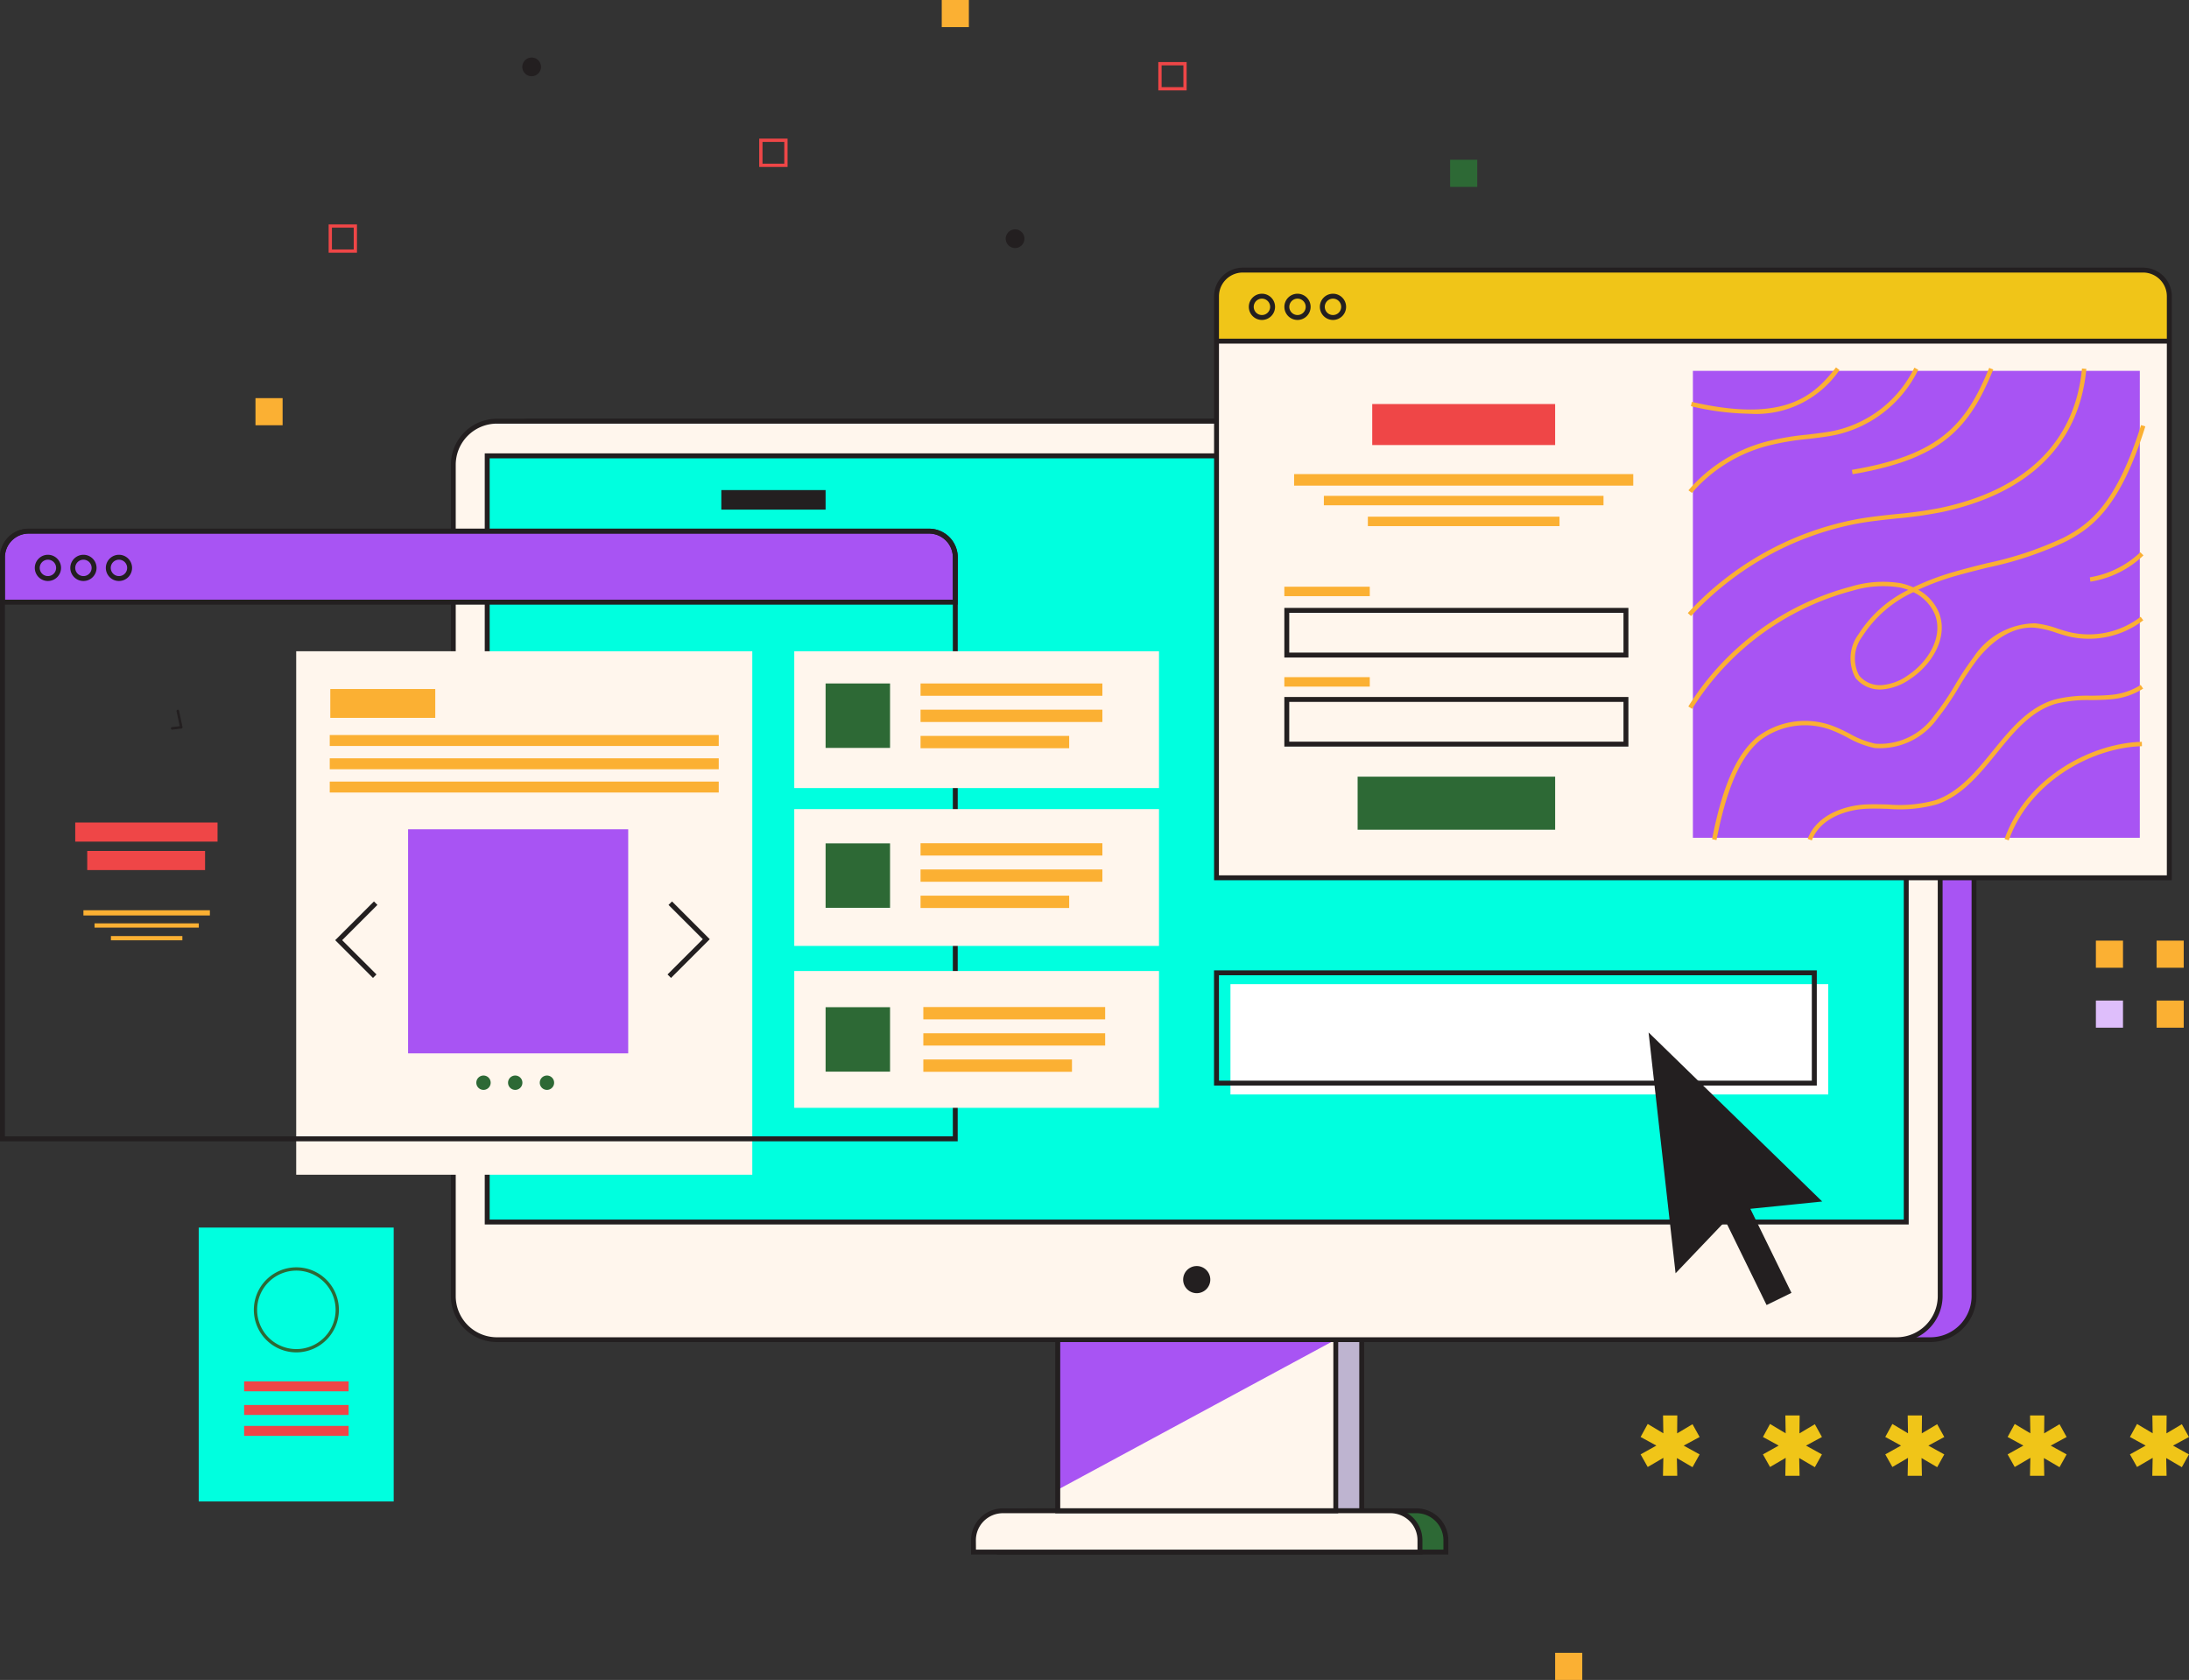 <svg xmlns="http://www.w3.org/2000/svg" xmlns:xlink="http://www.w3.org/1999/xlink" width="154.055" height="118.247" viewBox="0 0 154.055 118.247">
  <rect x="0" y="0" width="154.055" height="118.247" fill="#333333" stroke="none"/>
  <defs>
    <clipPath id="clip-path">
      <rect id="Rectángulo_403233" data-name="Rectángulo 403233" width="154.055" height="118.247" fill="none"/>
    </clipPath>
  </defs>
  <g id="Grupo_1101541" data-name="Grupo 1101541" transform="translate(0 -0.005)">
    <g id="Grupo_1101540" data-name="Grupo 1101540" transform="translate(0 0.005)" clip-path="url(#clip-path)">
      <path id="Trazado_879024" data-name="Trazado 879024" d="M1404.889,250.658a3.091,3.091,0,1,1-3.091-3.091,3.091,3.091,0,0,1,3.091,3.091" transform="translate(-1273.504 -225.407)" fill="#231f20"/>
      <path id="Trazado_879025" data-name="Trazado 879025" d="M1543.019,250.658a3.091,3.091,0,1,1-3.091-3.091,3.091,3.091,0,0,1,3.091,3.091" transform="translate(-1399.269 -225.407)" fill="#231f20"/>
      <path id="Trazado_879026" data-name="Trazado 879026" d="M1336.808,319.723a3.091,3.091,0,1,1-3.091-3.091,3.091,3.091,0,0,1,3.091,3.091" transform="translate(-1211.517 -288.29)" fill="#231f20"/>
      <path id="Trazado_879027" data-name="Trazado 879027" d="M1474.938,319.723a3.091,3.091,0,1,1-3.091-3.091,3.091,3.091,0,0,1,3.091,3.091" transform="translate(-1337.282 -288.29)" fill="#231f20"/>
      <path id="Trazado_879028" data-name="Trazado 879028" d="M1613.067,319.723a3.091,3.091,0,1,1-3.091-3.091,3.091,3.091,0,0,1,3.091,3.091" transform="translate(-1463.047 -288.29)" fill="#231f20"/>
      <path id="Trazado_879029" data-name="Trazado 879029" d="M399.587,883.829a3.091,3.091,0,1,1-3.091-3.091,3.091,3.091,0,0,1,3.091,3.091" transform="translate(-358.19 -801.9)" fill="#231f20"/>
      <path id="Trazado_879030" data-name="Trazado 879030" d="M537.717,883.829a3.091,3.091,0,1,1-3.091-3.091,3.091,3.091,0,0,1,3.091,3.091" transform="translate(-483.955 -801.9)" fill="#231f20"/>
      <path id="Trazado_879031" data-name="Trazado 879031" d="M675.847,883.829a3.091,3.091,0,1,1-3.091-3.091,3.091,3.091,0,0,1,3.091,3.091" transform="translate(-609.721 -801.9)" fill="#231f20"/>
      <path id="Trazado_879032" data-name="Trazado 879032" d="M466.684,952.894a3.091,3.091,0,1,1-3.091-3.091,3.091,3.091,0,0,1,3.091,3.091" transform="translate(-419.281 -864.783)" fill="#231f20"/>
      <path id="Trazado_879033" data-name="Trazado 879033" d="M604.814,952.894a3.091,3.091,0,1,1-3.091-3.091,3.091,3.091,0,0,1,3.091,3.091" transform="translate(-545.046 -864.783)" fill="#231f20"/>
      <rect id="Rectángulo_403177" data-name="Rectángulo 403177" width="19.568" height="14.954" transform="translate(76.262 91.39)" fill="#beb4d0"/>
      <path id="Trazado_879042" data-name="Trazado 879042" d="M869.942,1034.333H850.028v-15.3h19.914Zm-19.568-.346H869.6v-14.608H850.374Z" transform="translate(-773.939 -927.816)" fill="#231f20"/>
      <rect id="Rectángulo_403178" data-name="Rectángulo 403178" width="19.568" height="14.954" transform="translate(74.438 91.39)" fill="#fff6ed"/>
      <path id="Trazado_879043" data-name="Trazado 879043" d="M851.149,1053.4l-19.568,10.567V1053.4Z" transform="translate(-757.143 -959.107)" fill="#a854f3"/>
      <path id="Trazado_879044" data-name="Trazado 879044" d="M817.178,1190.93h-31.42v-.835a2.068,2.068,0,0,1,2.068-2.068H815.11a2.068,2.068,0,0,1,2.068,2.068Z" transform="translate(-715.422 -1081.683)" fill="#2d6935"/>
      <path id="Trazado_879045" data-name="Trazado 879045" d="M815.593,1189.344H783.827v-1.008a2.244,2.244,0,0,1,2.241-2.241h27.284a2.244,2.244,0,0,1,2.241,2.241Zm-31.42-.346h31.074v-.662a1.9,1.9,0,0,0-1.9-1.9H786.068a1.9,1.9,0,0,0-1.9,1.9Z" transform="translate(-713.664 -1079.924)" fill="#231f20"/>
      <path id="Trazado_879046" data-name="Trazado 879046" d="M796.8,1190.93h-31.42v-.835a2.068,2.068,0,0,1,2.068-2.068H794.73a2.068,2.068,0,0,1,2.068,2.068Z" transform="translate(-696.866 -1081.683)" fill="#fff6ed"/>
      <path id="Trazado_879047" data-name="Trazado 879047" d="M849.564,1034.333H829.65v-15.3h19.914ZM830,1033.987h19.222v-14.608H830Z" transform="translate(-755.385 -927.816)" fill="#231f20"/>
      <path id="Trazado_879048" data-name="Trazado 879048" d="M795.212,1189.344H763.446v-1.008a2.244,2.244,0,0,1,2.241-2.241h27.284a2.244,2.244,0,0,1,2.241,2.241Zm-31.42-.346h31.074v-.662a1.9,1.9,0,0,0-1.9-1.9H765.687a1.9,1.9,0,0,0-1.9,1.9Z" transform="translate(-695.107 -1079.924)" fill="#231f20"/>
      <path id="Trazado_879049" data-name="Trazado 879049" d="M484.548,395.845h-98.5a3.068,3.068,0,0,1-3.068-3.068v-58.51a3.068,3.068,0,0,1,3.068-3.068h98.5a3.068,3.068,0,0,1,3.068,3.068v58.51a3.068,3.068,0,0,1-3.068,3.068" transform="translate(-348.694 -301.552)" fill="#a854f3"/>
      <path id="Trazado_879050" data-name="Trazado 879050" d="M482.788,394.258h-98.5a3.245,3.245,0,0,1-3.241-3.241v-58.51a3.245,3.245,0,0,1,3.241-3.241h98.5a3.245,3.245,0,0,1,3.241,3.241v58.51a3.245,3.245,0,0,1-3.241,3.241m-98.5-64.647a2.9,2.9,0,0,0-2.9,2.9v58.51a2.9,2.9,0,0,0,2.9,2.9h98.5a2.9,2.9,0,0,0,2.9-2.9v-58.51a2.9,2.9,0,0,0-2.9-2.9Z" transform="translate(-346.934 -299.792)" fill="#231f20"/>
      <path id="Trazado_879051" data-name="Trazado 879051" d="M457.961,395.845h-98.5a3.068,3.068,0,0,1-3.068-3.068v-58.51a3.068,3.068,0,0,1,3.068-3.068h98.5a3.068,3.068,0,0,1,3.068,3.068v58.51a3.068,3.068,0,0,1-3.068,3.068" transform="translate(-324.487 -301.552)" fill="#fff6ed"/>
      <rect id="Rectángulo_403179" data-name="Rectángulo 403179" width="99.867" height="53.929" transform="translate(34.288 32.086)" fill="#00ffdf"/>
      <path id="Trazado_879052" data-name="Trazado 879052" d="M456.2,394.258H357.7a3.245,3.245,0,0,1-3.241-3.241v-58.51a3.245,3.245,0,0,1,3.241-3.241h98.5a3.245,3.245,0,0,1,3.241,3.241v58.51a3.245,3.245,0,0,1-3.241,3.241m-98.5-64.647a2.9,2.9,0,0,0-2.9,2.9v58.51a2.9,2.9,0,0,0,2.9,2.9h98.5a2.9,2.9,0,0,0,2.9-2.9v-58.51a2.9,2.9,0,0,0-2.9-2.9Z" transform="translate(-322.727 -299.792)" fill="#231f20"/>
      <path id="Trazado_879053" data-name="Trazado 879053" d="M481.329,410.792H381.116V356.517H481.329Zm-99.867-.346h99.521V356.863H381.462Z" transform="translate(-347.001 -324.604)" fill="#231f20"/>
      <path id="Trazado_879054" data-name="Trazado 879054" d="M930.219,996.523a.955.955,0,1,1,.955.954.955.955,0,0,1-.955-.954" transform="translate(-846.952 -906.452)" fill="#231f20"/>
      <rect id="Rectángulo_403180" data-name="Rectángulo 403180" width="13.722" height="19.279" transform="translate(13.985 86.406)" fill="#00ffdf"/>
      <path id="Trazado_879055" data-name="Trazado 879055" d="M202.572,1002.553a2.993,2.993,0,1,1,2.993-2.993,3,3,0,0,1-2.993,2.993m0-5.755a2.762,2.762,0,1,0,2.762,2.762,2.765,2.765,0,0,0-2.762-2.762" transform="translate(-181.714 -907.362)" fill="#2d6935"/>
      <rect id="Rectángulo_403181" data-name="Rectángulo 403181" width="7.353" height="0.7" transform="translate(17.181 97.232)" fill="#ef4647"/>
      <rect id="Rectángulo_403182" data-name="Rectángulo 403182" width="7.353" height="0.7" transform="translate(17.181 98.895)" fill="#ef4647"/>
      <rect id="Rectángulo_403183" data-name="Rectángulo 403183" width="7.353" height="0.7" transform="translate(17.181 100.368)" fill="#ef4647"/>
      <path id="Trazado_879056" data-name="Trazado 879056" d="M1291.507,1113.011h1.005l-.013,1.263,1.083-.644.5.9-1.121.606,1.121.619-.5.9-1.1-.644.026,1.25h-1.005l.026-1.263-1.1.644-.5-.889,1.108-.619-1.108-.606.5-.915,1.1.657Z" transform="translate(-1174.468 -1013.382)" fill="#f0c518"/>
      <path id="Trazado_879057" data-name="Trazado 879057" d="M1387.688,1113.011h1.005l-.013,1.263,1.083-.644.5.9-1.121.606,1.121.619-.5.9-1.1-.644.026,1.25h-1.005l.026-1.263-1.1.644-.5-.889,1.109-.619-1.109-.606.5-.915,1.1.657Z" transform="translate(-1262.04 -1013.382)" fill="#f0c518"/>
      <path id="Trazado_879058" data-name="Trazado 879058" d="M1483.869,1113.011h1.005l-.013,1.263,1.083-.644.5.9-1.121.606,1.121.619-.5.9-1.1-.644.026,1.25h-1.005l.026-1.263-1.1.644-.5-.889,1.108-.619-1.108-.606.5-.915,1.1.657Z" transform="translate(-1349.611 -1013.382)" fill="#f0c518"/>
      <path id="Trazado_879059" data-name="Trazado 879059" d="M1580.05,1113.011h1.005l-.013,1.263,1.083-.644.5.9-1.121.606,1.121.619-.5.9-1.1-.644.026,1.25h-1.005l.026-1.263-1.1.644-.5-.889,1.109-.619-1.109-.606.5-.915,1.1.657Z" transform="translate(-1437.182 -1013.382)" fill="#f0c518"/>
      <path id="Trazado_879060" data-name="Trazado 879060" d="M1676.23,1113.011h1.005l-.013,1.263,1.083-.644.5.9-1.121.606,1.121.619-.5.9-1.1-.644.026,1.25h-1.005l.026-1.263-1.1.644-.5-.889,1.108-.619-1.108-.606.5-.915,1.1.657Z" transform="translate(-1524.754 -1013.382)" fill="#f0c518"/>
      <rect id="Rectángulo_403184" data-name="Rectángulo 403184" width="42.071" height="7.765" transform="translate(86.595 69.273)" fill="#fff"/>
      <path id="Trazado_879061" data-name="Trazado 879061" d="M996.9,771.13H954.479v-8.111H996.9Zm-42.071-.346H996.55v-7.419H954.825Z" transform="translate(-869.04 -694.719)" fill="#231f20"/>
      <path id="Trazado_879062" data-name="Trazado 879062" d="M1308.351,823.749l-12.219-11.9,1.9,16.952,3.511-3.681,2.894,5.916,1.751-.857-2.894-5.916Z" transform="translate(-1180.11 -739.177)" fill="#231f20"/>
      <path id="Trazado_879063" data-name="Trazado 879063" d="M67.146,417.649H3.778a1.845,1.845,0,0,0-1.845,1.845v3.156H68.991v-3.156a1.845,1.845,0,0,0-1.845-1.845" transform="translate(-1.76 -380.264)" fill="#a854f3"/>
      <rect id="Rectángulo_403185" data-name="Rectángulo 403185" width="32.097" height="36.847" transform="translate(20.846 45.84)" fill="#fff6ed"/>
      <rect id="Rectángulo_403186" data-name="Rectángulo 403186" width="10.015" height="1.346" transform="translate(5.295 57.895)" fill="#ef4647"/>
      <rect id="Rectángulo_403187" data-name="Rectángulo 403187" width="7.388" height="2.03" transform="translate(23.245 48.499)" fill="#fbb033"/>
      <rect id="Rectángulo_403188" data-name="Rectángulo 403188" width="8.293" height="1.346" transform="translate(6.139 59.897)" fill="#ef4647"/>
      <rect id="Rectángulo_403189" data-name="Rectángulo 403189" width="27.377" height="0.77" transform="translate(23.206 53.376)" fill="#fbb033"/>
      <rect id="Rectángulo_403190" data-name="Rectángulo 403190" width="27.377" height="0.77" transform="translate(23.206 55.014)" fill="#fbb033"/>
      <rect id="Rectángulo_403191" data-name="Rectángulo 403191" width="27.377" height="0.77" transform="translate(23.206 51.738)" fill="#fbb033"/>
      <rect id="Rectángulo_403192" data-name="Rectángulo 403192" width="8.899" height="0.367" transform="translate(5.872 64.071)" fill="#fbb033"/>
      <rect id="Rectángulo_403193" data-name="Rectángulo 403193" width="7.338" height="0.3" transform="translate(6.653 64.994)" fill="#fbb033"/>
      <rect id="Rectángulo_403194" data-name="Rectángulo 403194" width="5.028" height="0.3" transform="translate(7.807 65.887)" fill="#fbb033"/>
      <path id="Trazado_879064" data-name="Trazado 879064" d="M67.4,458.838H0v-41.1a2.02,2.02,0,0,1,2.018-2.018H65.386a2.02,2.02,0,0,1,2.018,2.018ZM.346,458.492H67.058V417.735a1.674,1.674,0,0,0-1.672-1.672H2.018a1.674,1.674,0,0,0-1.672,1.672Z" transform="translate(0 -378.505)" fill="#231f20"/>
      <path id="Trazado_879065" data-name="Trazado 879065" d="M28.292,438.1a.923.923,0,1,1,.923-.923.924.924,0,0,1-.923.923m0-1.5a.577.577,0,1,0,.577.577.577.577,0,0,0-.577-.577" transform="translate(-24.919 -397.204)" fill="#231f20"/>
      <path id="Trazado_879066" data-name="Trazado 879066" d="M56.216,438.1a.923.923,0,1,1,.923-.923.924.924,0,0,1-.923.923m0-1.5a.577.577,0,1,0,.577.577.577.577,0,0,0-.577-.577" transform="translate(-50.344 -397.204)" fill="#231f20"/>
      <path id="Trazado_879067" data-name="Trazado 879067" d="M84.141,438.1a.923.923,0,1,1,.923-.923.924.924,0,0,1-.923.923m0-1.5a.577.577,0,1,0,.577.577.577.577,0,0,0-.577-.577" transform="translate(-75.769 -397.204)" fill="#231f20"/>
      <path id="Trazado_879068" data-name="Trazado 879068" d="M67.4,421.064H0v-3.329a2.02,2.02,0,0,1,2.018-2.018H65.386a2.02,2.02,0,0,1,2.018,2.018ZM.346,420.718H67.058v-2.983a1.674,1.674,0,0,0-1.672-1.672H2.018a1.674,1.674,0,0,0-1.672,1.672Z" transform="translate(0 -378.505)" fill="#231f20"/>
      <rect id="Rectángulo_403195" data-name="Rectángulo 403195" width="1.909" height="1.909" transform="translate(151.774 66.209)" fill="#fbb033"/>
      <rect id="Rectángulo_403196" data-name="Rectángulo 403196" width="1.909" height="1.909" transform="translate(151.774 70.428)" fill="#fbb033"/>
      <rect id="Rectángulo_403197" data-name="Rectángulo 403197" width="1.909" height="1.909" transform="translate(17.98 28.024)" fill="#fbb033"/>
      <rect id="Rectángulo_403198" data-name="Rectángulo 403198" width="1.909" height="1.909" transform="translate(66.277)" fill="#fbb033"/>
      <rect id="Rectángulo_403199" data-name="Rectángulo 403199" width="1.909" height="1.909" transform="translate(109.446 116.338)" fill="#fbb033"/>
      <rect id="Rectángulo_403200" data-name="Rectángulo 403200" width="1.909" height="1.909" transform="translate(147.502 66.209)" fill="#fbb033"/>
      <rect id="Rectángulo_403201" data-name="Rectángulo 403201" width="1.909" height="1.909" transform="translate(147.502 70.428)" fill="#debefb"/>
      <rect id="Rectángulo_403202" data-name="Rectángulo 403202" width="1.909" height="1.909" transform="translate(102.055 11.246)" fill="#2d6935"/>
      <rect id="Rectángulo_403203" data-name="Rectángulo 403203" width="67.058" height="37.774" transform="translate(85.612 24.012)" fill="#fff6ed"/>
      <rect id="Rectángulo_403204" data-name="Rectángulo 403204" width="13.902" height="3.733" transform="translate(95.545 54.668)" fill="#2d6935"/>
      <path id="Trazado_879069" data-name="Trazado 879069" d="M1033.987,551.572h-24.214v-3.491h24.214Zm-23.869-.346h23.523v-2.8h-23.523Z" transform="translate(-919.385 -499.021)" fill="#231f20"/>
      <path id="Trazado_879070" data-name="Trazado 879070" d="M1033.987,481.5h-24.214v-3.492h24.214Zm-23.869-.346h23.523v-2.8h-23.523Z" transform="translate(-919.385 -435.219)" fill="#231f20"/>
      <rect id="Rectángulo_403205" data-name="Rectángulo 403205" width="12.873" height="2.887" transform="translate(96.573 28.439)" fill="#ef4647"/>
      <rect id="Rectángulo_403206" data-name="Rectángulo 403206" width="23.869" height="0.812" transform="translate(91.075 33.371)" fill="#fbb033"/>
      <rect id="Rectángulo_403207" data-name="Rectángulo 403207" width="19.681" height="0.665" transform="translate(93.169 34.902)" fill="#fbb033"/>
      <rect id="Rectángulo_403208" data-name="Rectángulo 403208" width="13.487" height="0.665" transform="translate(96.266 36.368)" fill="#fbb033"/>
      <rect id="Rectángulo_403209" data-name="Rectángulo 403209" width="6.012" height="0.665" transform="translate(90.388 41.298)" fill="#fbb033"/>
      <rect id="Rectángulo_403210" data-name="Rectángulo 403210" width="6.012" height="0.665" transform="translate(90.388 47.664)" fill="#fbb033"/>
      <path id="Trazado_879071" data-name="Trazado 879071" d="M1021.625,212.383H958.257a1.845,1.845,0,0,0-1.845,1.845v3.156h67.058v-3.156a1.845,1.845,0,0,0-1.845-1.845" transform="translate(-870.8 -193.372)" fill="#f0c518"/>
      <path id="Trazado_879072" data-name="Trazado 879072" d="M1021.883,253.572h-67.4v-41.1a2.02,2.02,0,0,1,2.018-2.018h63.368a2.02,2.02,0,0,1,2.018,2.018Zm-67.059-.346h66.712V212.469a1.674,1.674,0,0,0-1.672-1.672H956.5a1.674,1.674,0,0,0-1.672,1.672Z" transform="translate(-869.04 -191.613)" fill="#231f20"/>
      <rect id="Rectángulo_403211" data-name="Rectángulo 403211" width="67.058" height="0.346" transform="translate(85.612 23.839)" fill="#231f20"/>
      <path id="Trazado_879073" data-name="Trazado 879073" d="M982.77,232.832a.923.923,0,1,1,.923-.923.924.924,0,0,1-.923.923m0-1.5a.577.577,0,1,0,.577.577.577.577,0,0,0-.577-.577" transform="translate(-893.959 -210.311)" fill="#231f20"/>
      <path id="Trazado_879074" data-name="Trazado 879074" d="M1010.7,232.832a.923.923,0,1,1,.922-.923.924.924,0,0,1-.922.923m0-1.5a.577.577,0,1,0,.577.577.577.577,0,0,0-.577-.577" transform="translate(-919.385 -210.311)" fill="#231f20"/>
      <path id="Trazado_879075" data-name="Trazado 879075" d="M1038.62,232.832a.923.923,0,1,1,.923-.923.924.924,0,0,1-.923.923m0-1.5a.577.577,0,1,0,.577.577.577.577,0,0,0-.577-.577" transform="translate(-944.809 -210.311)" fill="#231f20"/>
      <path id="Trazado_879186" data-name="Trazado 879186" d="M0,0H31.452V32.866H0Z" transform="translate(119.141 26.104)" fill="#a854f3"/>
      <path id="Trazado_879076" data-name="Trazado 879076" d="M1456.016,296.756l-.052-.305c6.149-1.04,8.016-3.143,9.665-7.18l.286.117c-1.694,4.144-3.607,6.3-9.9,7.368" transform="translate(-1325.635 -263.378)" fill="#fbb033"/>
      <path id="Trazado_879077" data-name="Trazado 879077" d="M1576.317,590.226l-.292-.1c1.517-4.325,6.109-6.751,9.66-6.838l.008.309c-3.447.084-7.9,2.437-9.376,6.631" transform="translate(-1434.949 -531.074)" fill="#fbb033"/>
      <path id="Trazado_879078" data-name="Trazado 879078" d="M1333.537,292.135a18.646,18.646,0,0,1-4.141-.534l.069-.3c6.482,1.489,8.566-.384,10.144-2.431l.245.189a7.1,7.1,0,0,1-6.318,3.077" transform="translate(-1210.397 -263.012)" fill="#fbb033"/>
      <path id="Trazado_879079" data-name="Trazado 879079" d="M1327.651,354.244l-.263-.164a19.32,19.32,0,0,1,11.459-8.443,7.77,7.77,0,0,1,3.469-.236,4.281,4.281,0,0,1,.9.292,18.042,18.042,0,0,1,2.873-1.087c.763-.223,1.549-.418,2.309-.608a24.439,24.439,0,0,0,5.4-1.8c1.8-.935,3.7-2.317,5.453-7.924l.3.092c-1.784,5.721-3.747,7.142-5.605,8.107a24.67,24.67,0,0,1-5.463,1.824c-.757.189-1.54.384-2.3.6a18.147,18.147,0,0,0-2.614.968,3.292,3.292,0,0,1,1.471,1.649c.656,1.734-.53,3.646-2.042,4.638a3.976,3.976,0,0,1-1.931.725,2.2,2.2,0,0,1-1.91-.8,2.854,2.854,0,0,1,.207-3.077,8.612,8.612,0,0,1,3.5-3.125,4.04,4.04,0,0,0-.6-.173,7.481,7.481,0,0,0-3.329.233,19.008,19.008,0,0,0-11.273,8.307m15.567-8.207a8.456,8.456,0,0,0-3.6,3.125,2.561,2.561,0,0,0-.224,2.733,1.886,1.886,0,0,0,1.642.679,3.68,3.68,0,0,0,1.78-.675c1.408-.924,2.521-2.688,1.922-4.27a3.043,3.043,0,0,0-1.524-1.592" transform="translate(-1208.569 -304.353)" fill="#fbb033"/>
      <path id="Trazado_879080" data-name="Trazado 879080" d="M1327.205,307.188l-.227-.21a21.623,21.623,0,0,1,11.8-6.588c.938-.177,1.9-.278,2.832-.375a30.327,30.327,0,0,0,3.174-.445c6.021-1.285,9.456-4.677,9.934-9.807l.308.029c-.492,5.279-4.012,8.765-10.178,10.081a30.6,30.6,0,0,1-3.206.45c-.925.1-1.881.2-2.806.371a21.312,21.312,0,0,0-11.626,6.493" transform="translate(-1208.195 -263.826)" fill="#fbb033"/>
      <path id="Trazado_879081" data-name="Trazado 879081" d="M1421.533,549.584l-.29-.107c.627-1.7,2.628-2.368,4.151-2.427.5-.02,1.013-.006,1.508.007a9.552,9.552,0,0,0,3.322-.3c1.69-.574,2.89-2.051,4.05-3.479,1.222-1.5,2.486-3.06,4.341-3.608a9.438,9.438,0,0,1,2.552-.271c.477-.007.971-.014,1.448-.063a4.611,4.611,0,0,0,2.062-.694l.173.257a4.924,4.924,0,0,1-2.2.744c-.49.051-.991.058-1.475.065a9.214,9.214,0,0,0-2.469.258c-1.763.521-2.942,1.971-4.189,3.507-1.187,1.462-2.416,2.973-4.19,3.576a9.768,9.768,0,0,1-3.429.313c-.49-.013-1-.027-1.487-.008-1.428.056-3.3.672-3.874,2.225" transform="translate(-1294.022 -490.429)" fill="#fbb033"/>
      <path id="Trazado_879082" data-name="Trazado 879082" d="M1327.709,297.918l-.25-.183a10.862,10.862,0,0,1,5.7-3.483,18.652,18.652,0,0,1,2.648-.436c.717-.085,1.395-.166,1.944-.282a8.216,8.216,0,0,0,5.611-4.434l.272.148a8.512,8.512,0,0,1-5.82,4.589c-.563.119-1.247.2-1.972.287a18.463,18.463,0,0,0-2.6.426,10.553,10.553,0,0,0-5.536,3.368" transform="translate(-1208.633 -263.222)" fill="#fbb033"/>
      <path id="Trazado_879083" data-name="Trazado 879083" d="M1346.321,500.754l-.3-.059c.916-4.715,2.156-6.306,3.135-7.165a5.56,5.56,0,0,1,5.522-.745c.354.14.7.315,1.03.485a6.245,6.245,0,0,0,1.8.7,4.67,4.67,0,0,0,4.15-1.981,18.516,18.516,0,0,0,1.474-2.163,21.265,21.265,0,0,1,1.3-1.956,5.271,5.271,0,0,1,4.313-2.372,6.85,6.85,0,0,1,1.607.376c.283.091.575.185.864.254a5.974,5.974,0,0,0,4.964-1.087l.191.244a6.291,6.291,0,0,1-5.227,1.144c-.3-.072-.6-.168-.887-.26a6.524,6.524,0,0,0-1.534-.362c-1.961-.136-3.484,1.53-4.047,2.253a21.057,21.057,0,0,0-1.284,1.927,18.728,18.728,0,0,1-1.5,2.2,4.973,4.973,0,0,1-4.438,2.088,6.573,6.573,0,0,1-1.886-.729c-.326-.167-.663-.339-1-.473a5.241,5.241,0,0,0-5.2.69c-.941.827-2.137,2.368-3.035,6.991" transform="translate(-1225.531 -441.624)" fill="#fbb033"/>
      <path id="Trazado_879084" data-name="Trazado 879084" d="M1643.093,436.349l-.039-.307a6.764,6.764,0,0,0,3.554-1.762l.221.217a6.952,6.952,0,0,1-3.736,1.852" transform="translate(-1495.978 -395.406)" fill="#fbb033"/>
      <rect id="Rectángulo_403213" data-name="Rectángulo 403213" width="25.668" height="9.63" transform="translate(55.898 45.84)" fill="#fff6ed"/>
      <rect id="Rectángulo_403214" data-name="Rectángulo 403214" width="25.668" height="9.63" transform="translate(55.898 56.952)" fill="#fff6ed"/>
      <rect id="Rectángulo_403215" data-name="Rectángulo 403215" width="25.668" height="9.63" transform="translate(55.898 68.348)" fill="#fff6ed"/>
      <rect id="Rectángulo_403216" data-name="Rectángulo 403216" width="12.797" height="0.867" transform="translate(64.785 48.108)" fill="#fbb033"/>
      <rect id="Rectángulo_403217" data-name="Rectángulo 403217" width="12.797" height="0.867" transform="translate(64.785 49.953)" fill="#fbb033"/>
      <rect id="Rectángulo_403218" data-name="Rectángulo 403218" width="10.461" height="0.867" transform="translate(64.785 51.799)" fill="#fbb033"/>
      <rect id="Rectángulo_403219" data-name="Rectángulo 403219" width="12.797" height="0.867" transform="translate(64.785 59.354)" fill="#fbb033"/>
      <rect id="Rectángulo_403220" data-name="Rectángulo 403220" width="12.797" height="0.867" transform="translate(64.785 61.199)" fill="#fbb033"/>
      <rect id="Rectángulo_403221" data-name="Rectángulo 403221" width="10.461" height="0.867" transform="translate(64.785 63.044)" fill="#fbb033"/>
      <rect id="Rectángulo_403222" data-name="Rectángulo 403222" width="12.797" height="0.867" transform="translate(64.981 70.884)" fill="#fbb033"/>
      <rect id="Rectángulo_403223" data-name="Rectángulo 403223" width="12.797" height="0.867" transform="translate(64.981 72.729)" fill="#fbb033"/>
      <rect id="Rectángulo_403224" data-name="Rectángulo 403224" width="10.461" height="0.867" transform="translate(64.981 74.575)" fill="#fbb033"/>
      <rect id="Rectángulo_403225" data-name="Rectángulo 403225" width="7.338" height="1.376" transform="translate(50.765 34.496)" fill="#231f20"/>
      <path id="Trazado_879086" data-name="Trazado 879086" d="M260.384,178.457H258.39v-1.994h1.994Zm-1.763-.231h1.533v-1.533h-1.533Z" transform="translate(-235.261 -160.668)" fill="#ef4647"/>
      <path id="Trazado_879087" data-name="Trazado 879087" d="M912.686,50.81h-1.994V48.816h1.994Zm-1.763-.231h1.533V49.047h-1.533Z" transform="translate(-829.173 -44.447)" fill="#ef4647"/>
      <path id="Trazado_879090" data-name="Trazado 879090" d="M410.672,45.692a.658.658,0,1,1,.4.84.658.658,0,0,1-.4-.84" transform="translate(-373.876 -41.204)" fill="#231f20"/>
      <path id="Trazado_879091" data-name="Trazado 879091" d="M790.8,180.789a.658.658,0,1,1,.4.84.658.658,0,0,1-.4-.84" transform="translate(-719.982 -164.208)" fill="#231f20"/>
      <path id="Trazado_879092" data-name="Trazado 879092" d="M598.905,111.009h-1.994v-1.994h1.994Zm-1.764-.231h1.533v-1.533h-1.533Z" transform="translate(-543.479 -99.257)" fill="#ef4647"/>
      <rect id="Rectángulo_403228" data-name="Rectángulo 403228" width="4.536" height="4.536" transform="translate(58.103 48.108)" fill="#2d6935"/>
      <rect id="Rectángulo_403229" data-name="Rectángulo 403229" width="4.536" height="4.536" transform="translate(58.103 59.364)" fill="#2d6935"/>
      <rect id="Rectángulo_403230" data-name="Rectángulo 403230" width="4.536" height="4.536" transform="translate(58.103 70.895)" fill="#2d6935"/>
      <path id="Trazado_879095" data-name="Trazado 879095" d="M134.511,559.468a.09.09,0,0,1-.011-.18l.536-.063-.222-1.052a.09.09,0,1,1,.177-.037l.242,1.149a.09.09,0,0,1-.078.108l-.634.075h-.011" transform="translate(-122.388 -508.11)" fill="#231f20"/>
      <rect id="Rectángulo_403232" data-name="Rectángulo 403232" width="15.491" height="15.773" transform="translate(28.72 58.371)" fill="#a854f3"/>
      <path id="Trazado_879096" data-name="Trazado 879096" d="M374.495,846.2a.505.505,0,1,1,.505.505.505.505,0,0,1-.505-.505" transform="translate(-340.973 -769.99)" fill="#2d6935"/>
      <path id="Trazado_879097" data-name="Trazado 879097" d="M399.44,846.2a.505.505,0,1,1,.505.505.505.505,0,0,1-.505-.505" transform="translate(-363.685 -769.99)" fill="#2d6935"/>
      <path id="Trazado_879098" data-name="Trazado 879098" d="M424.386,846.2a.505.505,0,1,1,.505.505.505.505,0,0,1-.505-.505" transform="translate(-386.398 -769.99)" fill="#2d6935"/>
      <path id="Trazado_879099" data-name="Trazado 879099" d="M266.192,714.214l-2.658-2.658,2.727-2.727.245.245-2.482,2.482,2.414,2.413Z" transform="translate(-239.944 -645.379)" fill="#231f20"/>
      <path id="Trazado_879100" data-name="Trazado 879100" d="M525.066,714.214l-.245-.245,2.482-2.482-2.413-2.413.245-.245,2.658,2.658Z" transform="translate(-477.842 -645.379)" fill="#231f20"/>
    </g>
  </g>
</svg>
